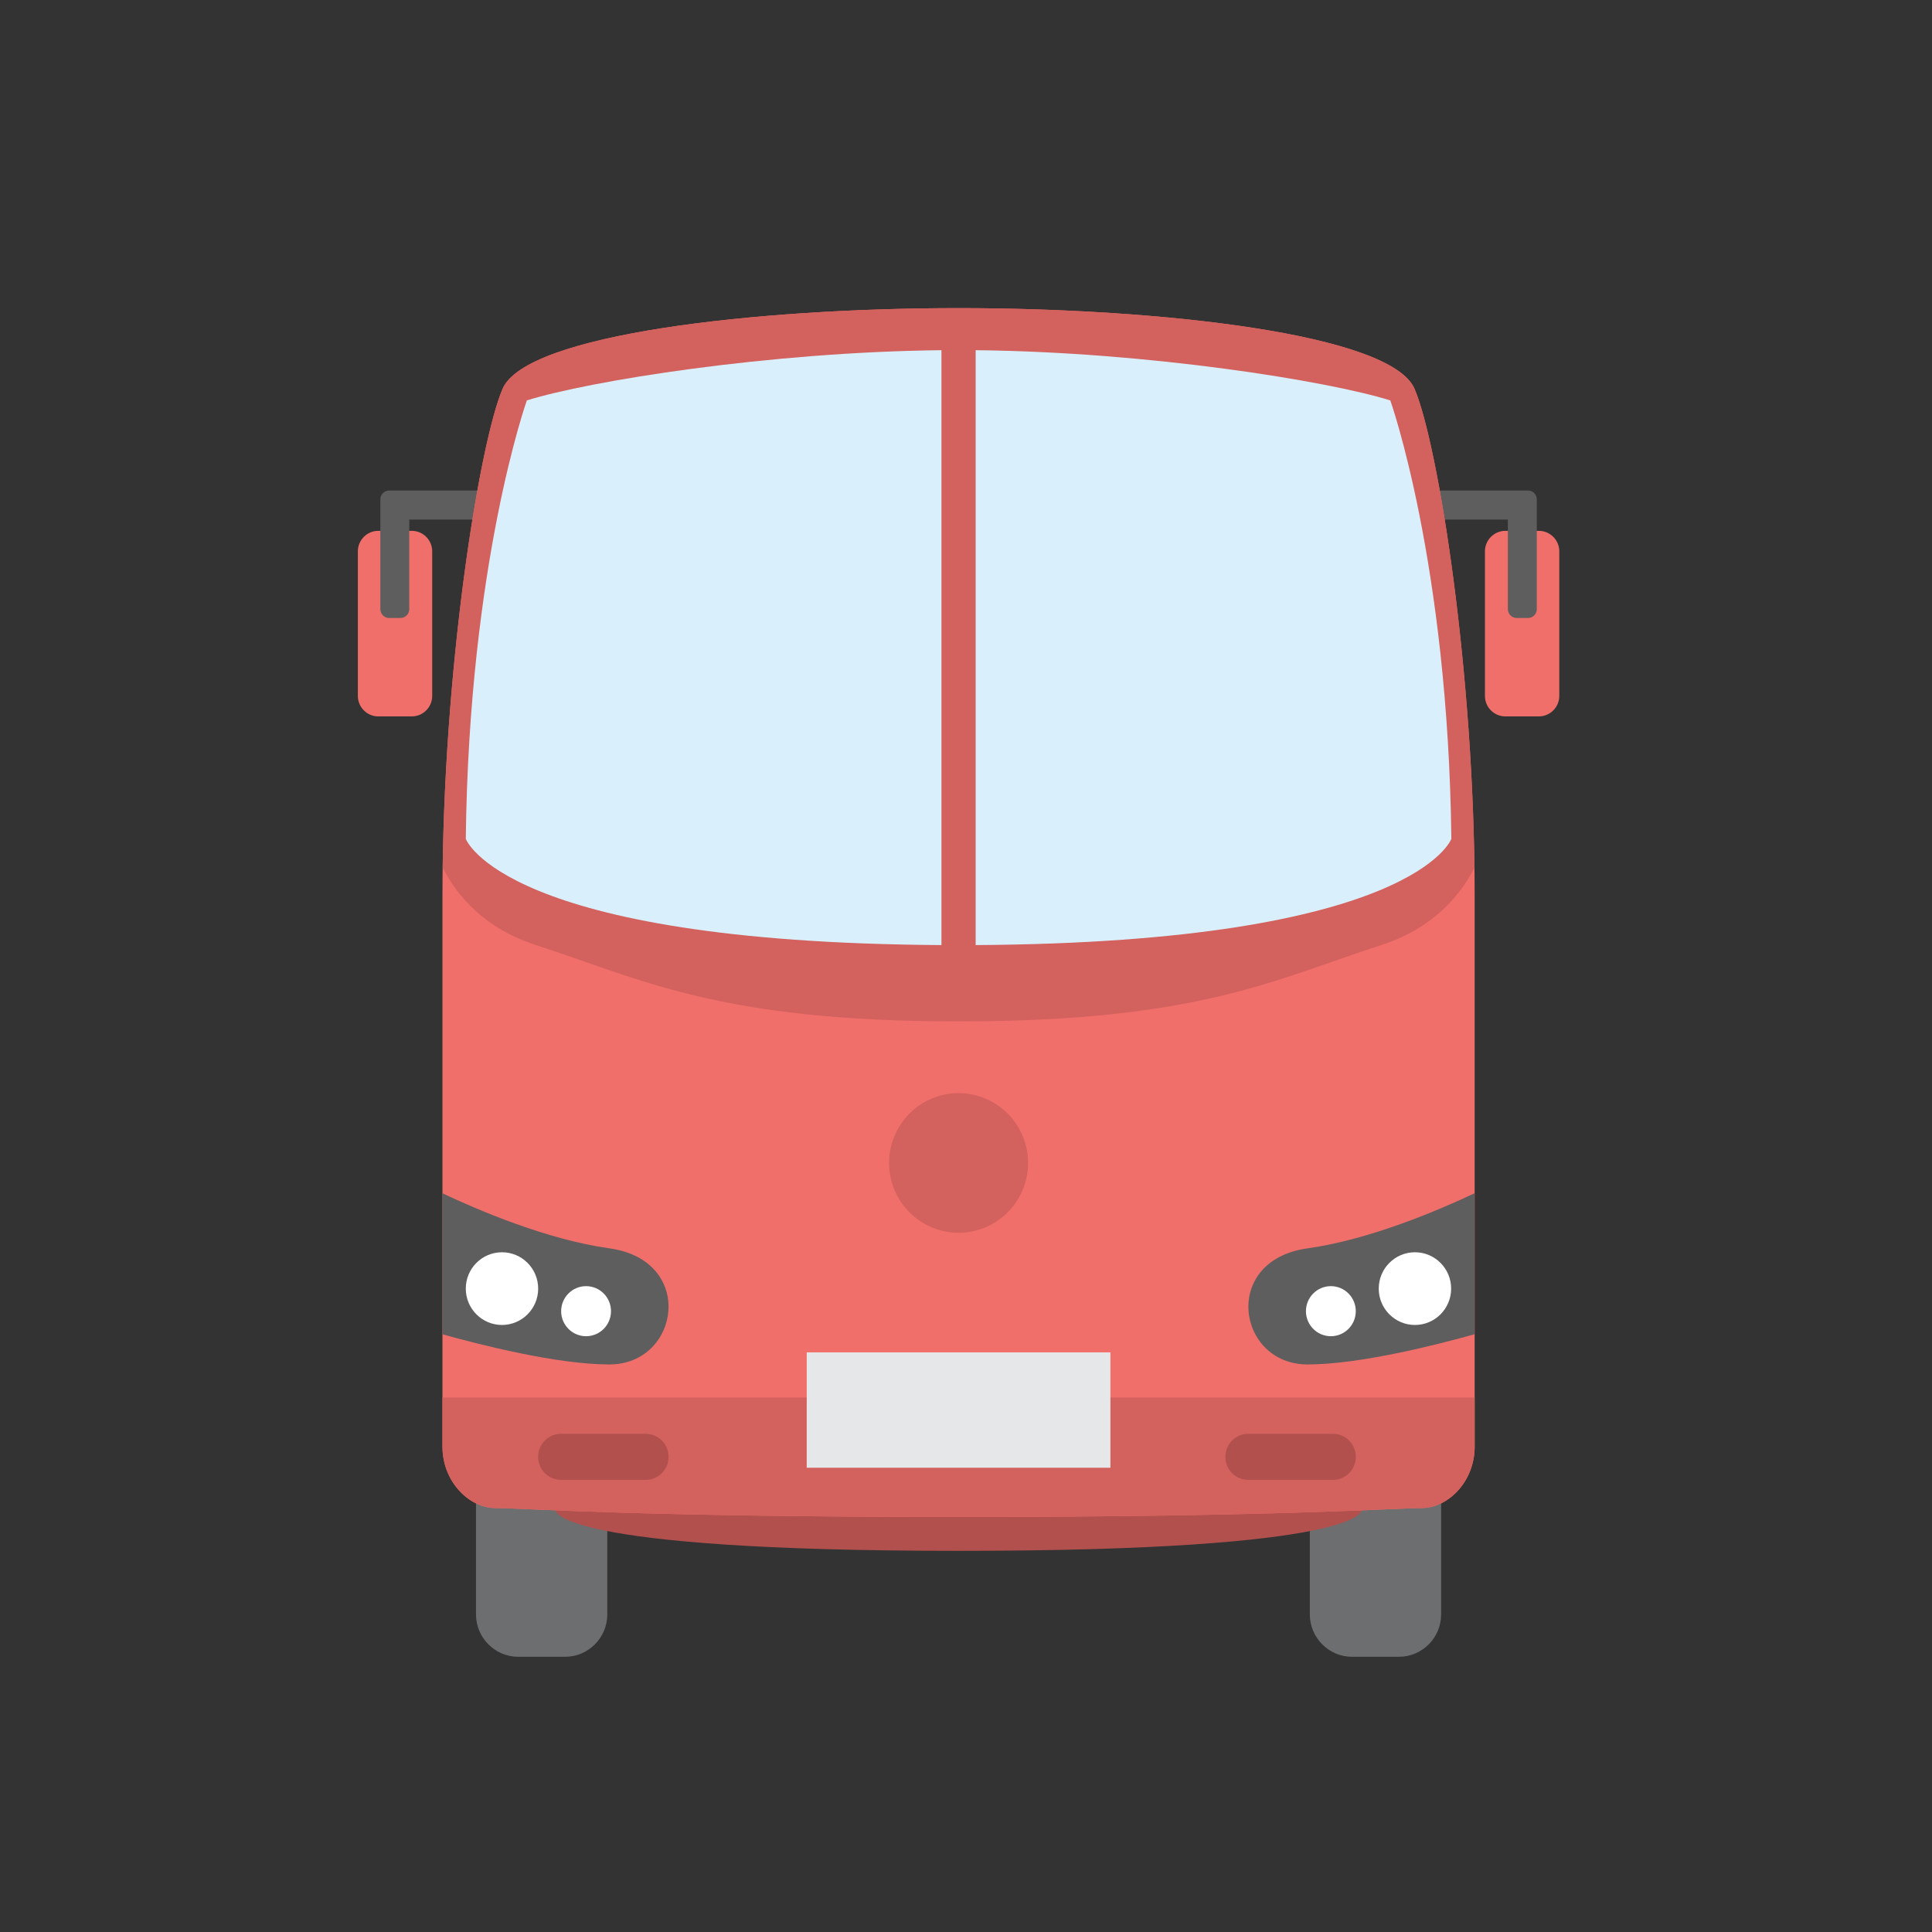 <?xml version="1.0" encoding="UTF-8"?>
<svg width="120px" height="120px" viewBox="0 0 120 120" version="1.1" xmlns="http://www.w3.org/2000/svg" xmlns:xlink="http://www.w3.org/1999/xlink">
    <rect x="0" y="0" width="120" height="120" fill="#333333" stroke="none"/>
    <!-- Generator: Sketch 51.1 (57501) - http://www.bohemiancoding.com/sketch -->
    <title>Bus9</title>
    <desc>Created with Sketch.</desc>
    <defs></defs>
    <g id="Bus9" stroke="none" stroke-width="1" fill="none" fill-rule="evenodd">
        <g id="Group-6" transform="translate(22, 19)">
            <path d="M13.101,83.906 L10.185,83.906 C8.744,83.906 7.565,82.722 7.565,81.275 L7.565,63.051 C7.565,61.605 8.744,60.42 10.185,60.42 L13.101,60.42 C14.542,60.42 15.72,61.605 15.72,63.051 L15.72,81.275 C15.72,82.722 14.542,83.906 13.101,83.906" id="Fill-118" fill="#6D6E70"></path>
            <path d="M64.892,83.906 L61.975,83.906 C60.535,83.906 59.356,82.722 59.356,81.275 L59.356,63.051 C59.356,61.605 60.535,60.42 61.975,60.42 L64.892,60.42 C66.332,60.42 67.511,61.605 67.511,63.051 L67.511,81.275 C67.511,82.722 66.332,83.906 64.892,83.906" id="Fill-119" fill="#6D6E70"></path>
            <path d="M3.58,25.497 L1.492,25.497 C0.796,25.497 0.227,24.925 0.227,24.226 L0.227,15.243 C0.227,14.544 0.796,13.972 1.492,13.972 L3.58,13.972 C4.275,13.972 4.845,14.544 4.845,15.243 L4.845,24.226 C4.845,24.925 4.275,25.497 3.58,25.497" id="Fill-120" fill="#F16F6A"></path>
            <path d="M9.508,11.466 L3.42,11.466 L2.173,11.466 C1.87,11.466 1.624,11.713 1.624,12.017 L1.624,13.271 L1.624,18.834 C1.624,19.139 1.87,19.385 2.173,19.385 L2.871,19.385 C3.174,19.385 3.42,19.139 3.42,18.834 L3.42,13.271 L9.508,13.271 L9.508,11.466 Z" id="Fill-121" fill="#5E5E5E"></path>
            <path d="M71.497,25.497 L73.584,25.497 C74.28,25.497 74.85,24.925 74.85,24.226 L74.85,15.243 C74.85,14.544 74.28,13.972 73.584,13.972 L71.497,13.972 C70.801,13.972 70.232,14.544 70.232,15.243 L70.232,24.226 C70.232,24.925 70.801,25.497 71.497,25.497" id="Fill-122" fill="#F16F6A"></path>
            <path d="M65.569,11.466 L71.656,11.466 L72.904,11.466 C73.207,11.466 73.453,11.713 73.453,12.017 L73.453,13.271 L73.453,18.834 C73.453,19.139 73.207,19.385 72.904,19.385 L72.205,19.385 C71.902,19.385 71.656,19.139 71.656,18.834 L71.656,13.271 L65.569,13.271 L65.569,11.466 Z" id="Fill-123" fill="#5E5E5E"></path>
            <path d="M62.573,74.811 L37.538,72.164 L12.503,74.811 C12.503,74.811 12.326,77.326 37.538,77.326 C62.751,77.326 62.573,74.811 62.573,74.811" id="Fill-124" fill="#B1504D"></path>
            <path d="M65.86,5.151 C64.402,1.742 50.057,0.138 37.538,0.138 C25.02,0.138 10.675,1.742 9.216,5.151 C7.758,8.559 5.482,22.752 5.482,36.606 L5.482,70.862 C5.482,73.015 7.129,74.669 8.772,74.669 C10.415,74.669 17.622,75.221 37.538,75.221 C57.455,75.221 64.662,74.669 66.305,74.669 C67.947,74.669 69.594,73.015 69.594,70.862 L69.594,36.606 C69.594,22.752 67.318,8.559 65.86,5.151" id="Fill-125" fill="#F16F6A"></path>
            <path d="M69.581,34.892 C69.406,21.6 67.258,8.419 65.86,5.151 C64.402,1.742 50.057,0.138 37.538,0.138 C25.02,0.138 10.675,1.742 9.216,5.151 C7.819,8.419 5.67,21.6 5.495,34.892 C6.412,36.684 8.118,38.677 11.297,39.704 C17.908,41.84 22.639,44.44 37.538,44.44 C52.438,44.44 57.168,41.84 63.779,39.704 C66.959,38.677 68.665,36.684 69.581,34.892" id="Fill-126" fill="#D3615D"></path>
            <path d="M68.146,33.1 C67.946,15.94 64.354,5.871 64.354,5.871 C60.489,4.661 49.332,2.864 38.601,2.751 L38.601,39.7 C65.867,39.536 68.146,33.1 68.146,33.1" id="Fill-127" fill="#D9F0FC"></path>
            <path d="M10.723,5.871 C10.723,5.871 7.131,15.94 6.931,33.1 C6.931,33.1 9.21,39.536 36.475,39.7 L36.475,2.751 C25.745,2.865 14.587,4.661 10.723,5.871" id="Fill-128" fill="#D9F0FC"></path>
            <path d="M15.846,58.536 C11.961,57.998 7.608,56.123 5.482,55.118 L5.482,63.874 C7.781,64.518 12.602,65.749 15.846,65.749 C20.238,65.749 21.235,59.282 15.846,58.536" id="Fill-129" fill="#5E5E5E"></path>
            <path d="M11.427,61.038 C11.427,62.285 10.42,63.296 9.179,63.296 C7.937,63.296 6.931,62.285 6.931,61.038 C6.931,59.791 7.937,58.78 9.179,58.78 C10.42,58.78 11.427,59.791 11.427,61.038" id="Fill-130" fill="#FFFFFF"></path>
            <path d="M15.95,62.44 C15.95,63.298 15.257,63.995 14.402,63.995 C13.547,63.995 12.854,63.298 12.854,62.44 C12.854,61.581 13.547,60.885 14.402,60.885 C15.257,60.885 15.95,61.581 15.95,62.44" id="Fill-131" fill="#FFFFFF"></path>
            <path d="M59.217,58.536 C63.103,57.998 67.455,56.123 69.581,55.118 L69.581,63.874 C67.283,64.518 62.462,65.749 59.217,65.749 C54.826,65.749 53.828,59.282 59.217,58.536" id="Fill-132" fill="#5E5E5E"></path>
            <path d="M63.636,61.038 C63.636,62.285 64.643,63.296 65.885,63.296 C67.127,63.296 68.133,62.285 68.133,61.038 C68.133,59.791 67.127,58.78 65.885,58.78 C64.643,58.78 63.636,59.791 63.636,61.038" id="Fill-133" fill="#FFFFFF"></path>
            <path d="M59.114,62.44 C59.114,63.298 59.807,63.995 60.662,63.995 C61.517,63.995 62.21,63.298 62.21,62.44 C62.21,61.581 61.517,60.885 60.662,60.885 C59.807,60.885 59.114,61.581 59.114,62.44" id="Fill-134" fill="#FFFFFF"></path>
            <path d="M5.483,67.803 L5.483,70.862 C5.483,73.015 7.129,74.669 8.772,74.669 C10.414,74.669 17.622,75.221 37.538,75.221 C57.455,75.221 64.662,74.669 66.305,74.669 C67.947,74.669 69.594,73.015 69.594,70.862 L69.594,67.803 L5.483,67.803 Z" id="Fill-135" fill="#D3615D"></path>
            <path d="M41.854,53.232 C41.854,55.626 39.922,57.568 37.538,57.568 C35.155,57.568 33.223,55.626 33.223,53.232 C33.223,50.838 35.155,48.897 37.538,48.897 C39.922,48.897 41.854,50.838 41.854,53.232" id="Fill-136" fill="#D3615D"></path>
            <path d="M18.113,72.915 L12.837,72.915 C12.062,72.915 11.427,72.278 11.427,71.499 L11.427,71.475 C11.427,70.696 12.062,70.058 12.837,70.058 L18.113,70.058 C18.889,70.058 19.524,70.696 19.524,71.475 L19.524,71.499 C19.524,72.278 18.889,72.915 18.113,72.915" id="Fill-137" fill="#B1504D"></path>
            <path d="M60.8,72.915 L55.524,72.915 C54.748,72.915 54.114,72.278 54.114,71.499 L54.114,71.475 C54.114,70.696 54.748,70.058 55.524,70.058 L60.8,70.058 C61.575,70.058 62.21,70.696 62.21,71.475 L62.21,71.499 C62.21,72.278 61.575,72.915 60.8,72.915" id="Fill-138" fill="#B1504D"></path>
            <polygon id="Fill-139" fill="#E6E7E8" points="28.107 72.164 46.969 72.164 46.969 64.998 28.107 64.998"></polygon>
        </g>
    </g>
</svg>